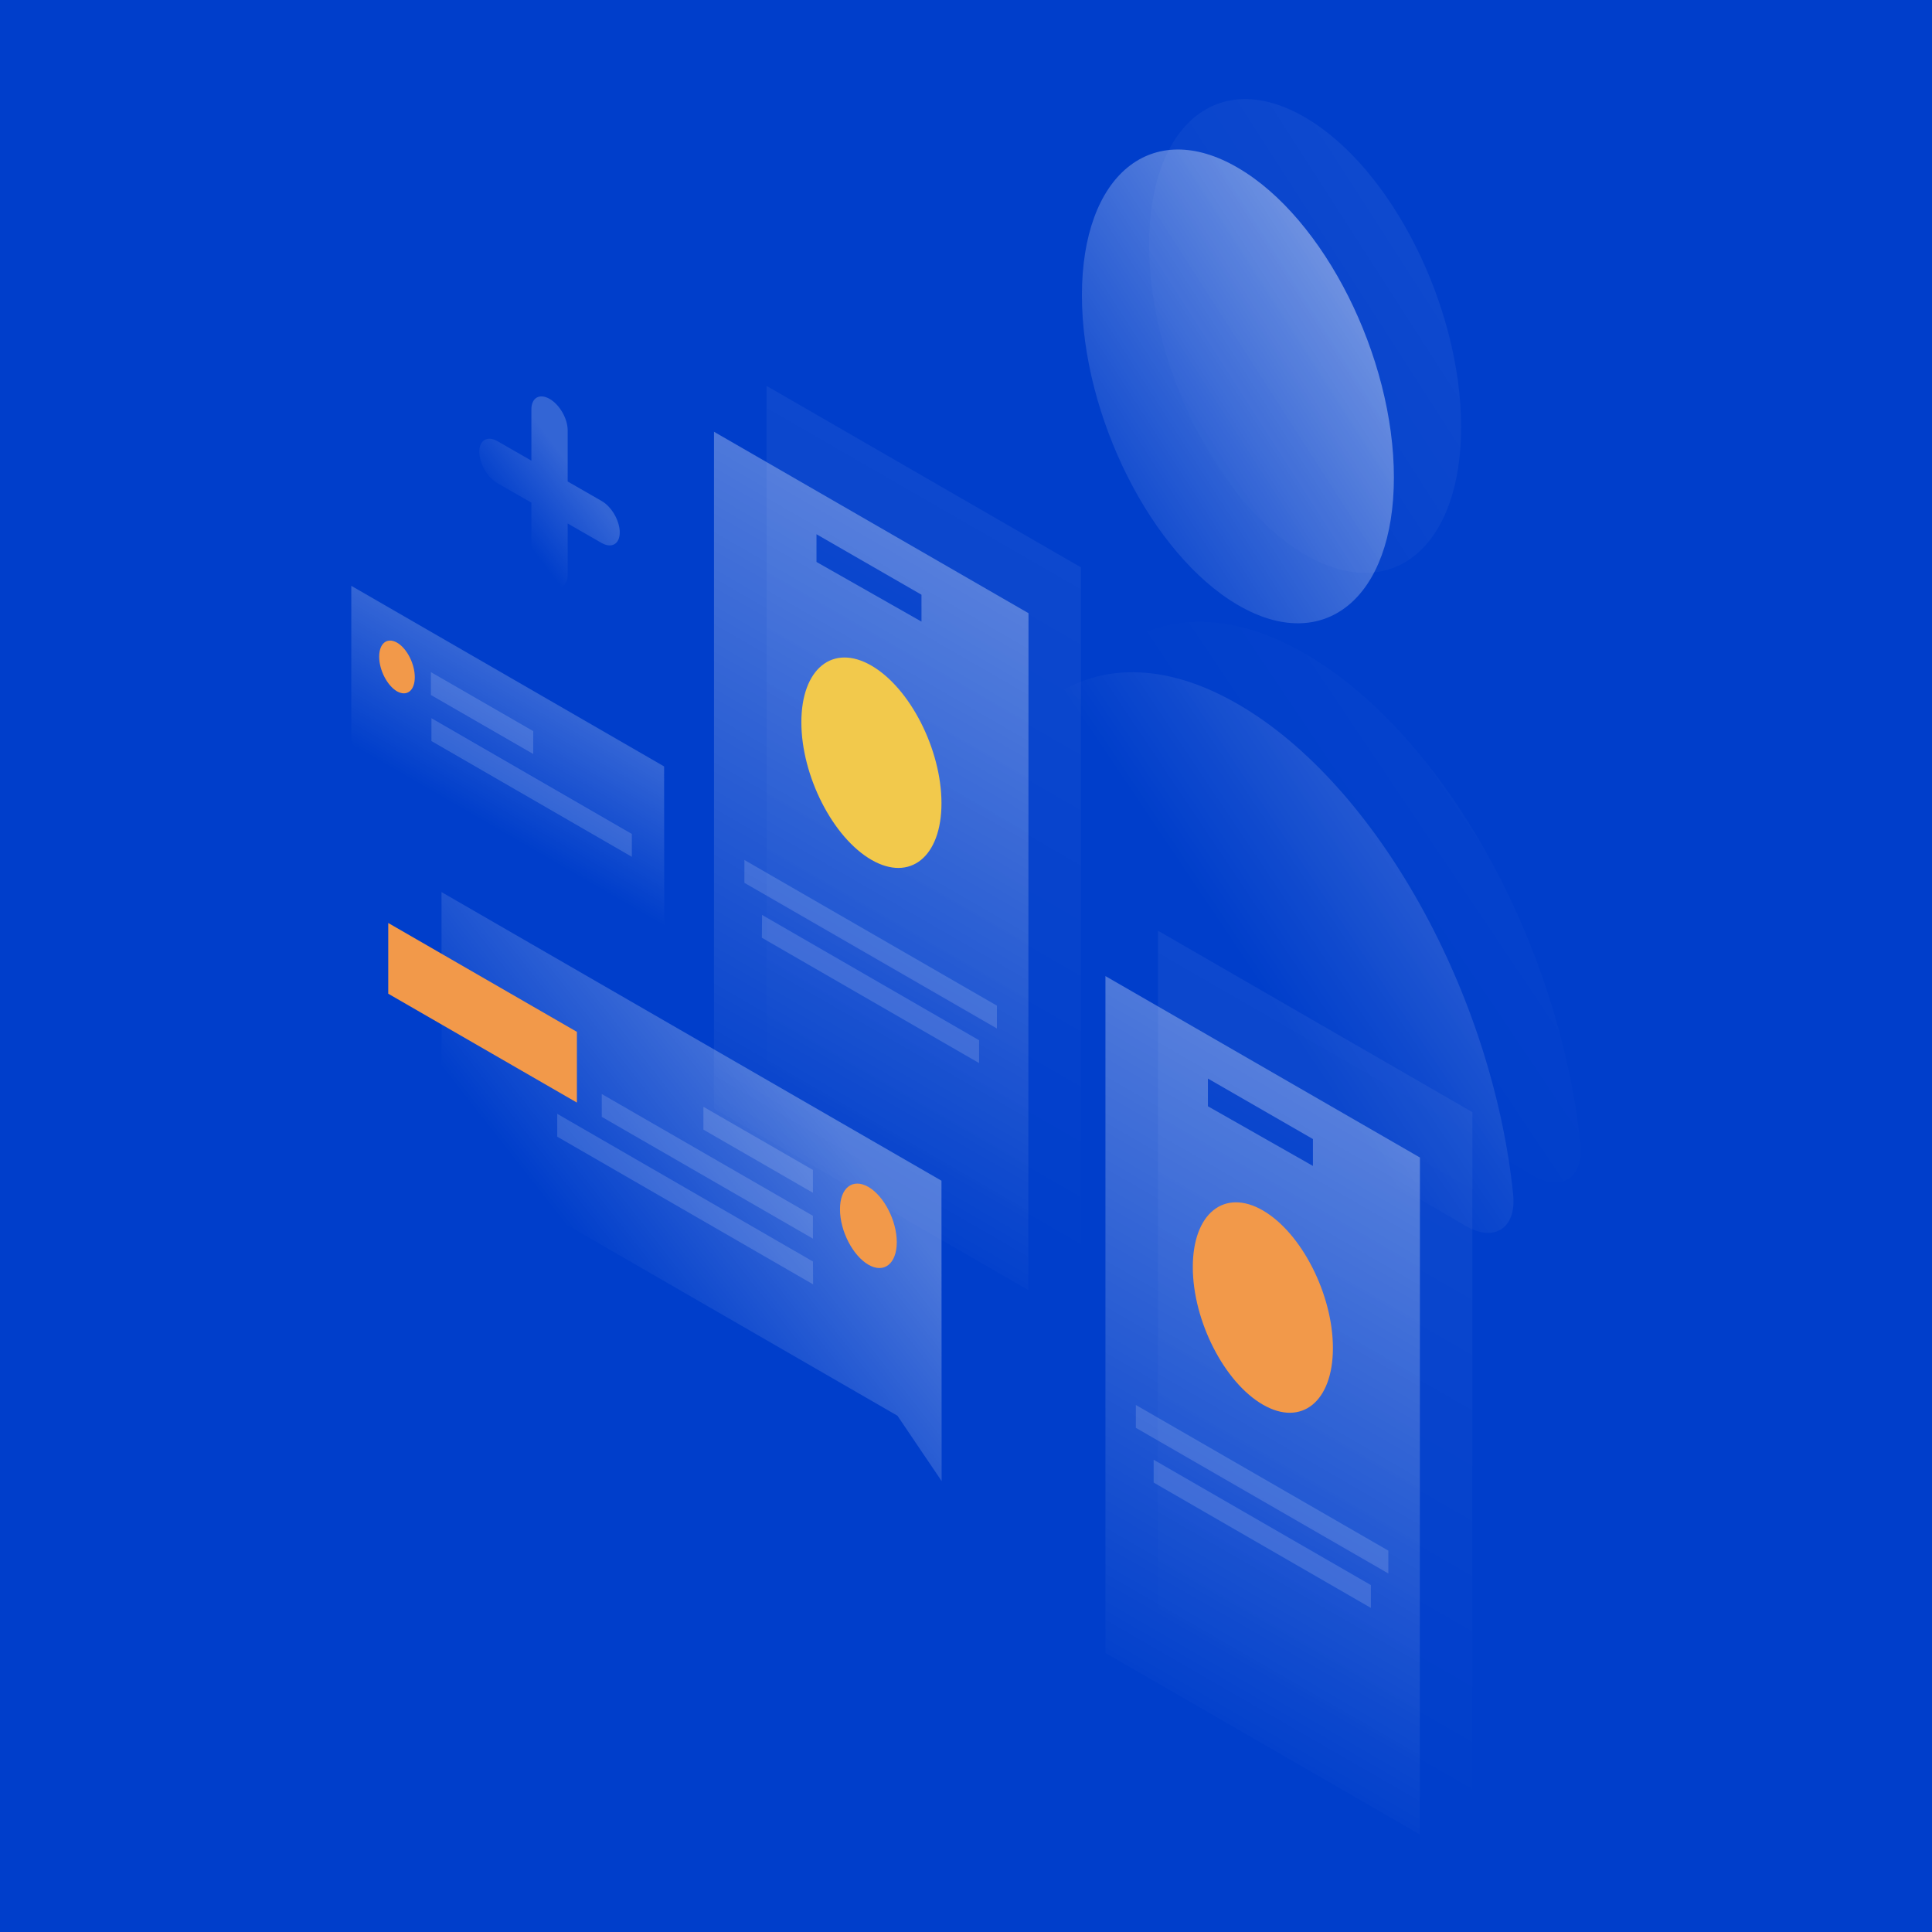 <svg xmlns="http://www.w3.org/2000/svg" width="1150" height="1150" viewBox="0 0 1150 1150"><defs><linearGradient id="a" x1="150.156%" x2="51.567%" y1="-17.801%" y2="55.633%"><stop offset="0%" stop-color="#FFF"/><stop offset="100%" stop-color="#FFF" stop-opacity="0"/></linearGradient><linearGradient id="b" x1="89.852%" x2="11.42%" y1="5.85%" y2="92.74%"><stop offset="0%" stop-color="#FFF"/><stop offset="100%" stop-color="#FFF" stop-opacity="0"/></linearGradient><linearGradient id="c" x1="150.156%" x2="51.567%" y1="-17.801%" y2="55.633%"><stop offset="0%" stop-color="#FFF"/><stop offset="100%" stop-color="#FFF" stop-opacity="0"/></linearGradient><linearGradient id="d" x1="89.852%" x2="11.42%" y1="5.85%" y2="92.74%"><stop offset="0%" stop-color="#FFF"/><stop offset="100%" stop-color="#FFF" stop-opacity="0"/></linearGradient><linearGradient id="e" x1="59.351%" x2="40.643%" y1="32.216%" y2="67.795%"><stop offset="0%" stop-color="#FFF"/><stop offset="100%" stop-color="#FFF" stop-opacity="0"/></linearGradient><linearGradient id="f" x1="57.786%" x2="41.176%" y1="13.165%" y2="91.743%"><stop offset="0%" stop-color="#FFF"/><stop offset="100%" stop-color="#FFF" stop-opacity="0"/></linearGradient><linearGradient id="g" x1="57.788%" x2="41.17%" y1="13.157%" y2="91.735%"><stop offset="0%" stop-color="#FFF"/><stop offset="100%" stop-color="#FFF" stop-opacity="0"/></linearGradient><linearGradient id="h" x1="57.787%" x2="41.177%" y1="13.163%" y2="91.741%"><stop offset="0%" stop-color="#FFF"/><stop offset="100%" stop-color="#FFF" stop-opacity="0"/></linearGradient><linearGradient id="i" x1="70.303%" x2="33.091%" y1="31.278%" y2="65.592%"><stop offset="0%" stop-color="#FFF"/><stop offset="100%" stop-color="#FFF" stop-opacity="0"/></linearGradient><linearGradient id="j" x1="63.467%" x2="29.721%" y1="35.521%" y2="71.802%"><stop offset="0%" stop-color="#FFF"/><stop offset="100%" stop-color="#FFF" stop-opacity="0"/></linearGradient></defs><g fill="none" fill-rule="evenodd"><rect width="1150" height="1150" fill="#003ECB"/><g transform="translate(209 58)"><path fill="url(#a)" fill-rule="nonzero" d="M528.5,361.5 C445.8,313.2 377.4,358.4 365.3,462.5 C363.2,480.6 376.9,504.4 393.5,514.1 L663.4,671.7 C680,681.4 693.7,673.6 691.7,653.1 C679.6,534.8 611.2,409.7 528.5,361.5 Z" opacity=".5"/><path fill="url(#b)" fill-rule="nonzero" d="M620.7,226.2 C620.7,298.1 579.1,332.1 527.8,302.1 C476.6,272.2 435,189.7 435,117.8 C435,45.9 476.6,11.9 527.9,41.9 C579.2,71.8 620.7,154.4 620.7,226.2 Z" opacity=".5"/><path fill="url(#c)" fill-rule="nonzero" d="M568.5,331.5 C485.8,283.2 417.4,328.4 405.3,432.5 C403.2,450.6 416.9,474.4 433.5,484.1 L703.4,641.7 C720,651.4 733.7,643.6 731.7,623.1 C719.6,504.8 651.2,379.7 568.5,331.5 Z" opacity=".07"/><path fill="url(#d)" fill-rule="nonzero" d="M660.7,196.2 C660.7,268.1 619.1,302.1 567.8,272.1 C516.6,242.2 475,159.7 475,87.8 C475,15.9 516.6,-18.1 567.9,11.9 C619.2,41.8 660.7,124.4 660.7,196.2 Z" opacity=".07"/><polygon fill="url(#e)" fill-rule="nonzero" points="186.3 398.2 .1 290.7 .1 387.7 186.4 495.2" opacity=".2"/><path fill="#F2994A" d="M37.9,345.1 C37.9,353.1 33.2,356.8 27.3,353.5 C21.5,350.1 16.7,340.9 16.7,332.9 C16.7,324.9 21.4,321.2 27.3,324.5 C33.2,327.9 37.9,337.1 37.9,345.1 Z"/><polygon fill="#FFF" fill-rule="nonzero" points="47.5 342.1 108.4 377.2 108.4 390.8 47.5 355.7" opacity=".15"/><polygon fill="#FFF" fill-rule="nonzero" points="47.8 369.5 167.1 438.4 167.1 452 47.8 383.1" opacity=".15"/><polygon fill="url(#f)" fill-rule="nonzero" points="480.3 496 667.4 604 667.4 1006.9 480.3 899" opacity=".05"/><path fill="url(#g)" fill-rule="nonzero" d="M636.2,631 L449,523 L449,925.9 L636.1,1033.9 L636.2,631 Z M510,584 L572.5,620 L572.5,636 L510,600.5 L510,584 Z" opacity=".3"/><polygon fill="#FFF" fill-rule="nonzero" points="467.1 778.3 617.4 865 617.4 878.6 467.1 791.9" opacity=".15"/><polygon fill="#FFF" fill-rule="nonzero" points="477.7 810.9 607 885.5 607 899.1 477.7 824.5" opacity=".15"/><path fill="#F2994A" d="M584.4,744.4 C584.4,712.5 565.7,675.8 542.7,662.5 C519.7,649.2 501,664.3 501,696.2 C501,728.1 519.7,764.8 542.7,778.1 C565.7,791.4 584.4,776.3 584.4,744.4 Z"/><polygon fill="url(#h)" fill-rule="nonzero" points="247.3 171.7 434.4 279.7 434.4 682.6 247.3 574.6" opacity=".05"/><path fill="url(#g)" fill-rule="nonzero" d="M403.2,307 L216,199 L216,601.9 L403.1,709.9 L403.2,307 Z M277,260 L339.5,296 L339.5,312 L277,276.5 L277,260 Z" opacity=".3"/><polygon fill="#FFF" fill-rule="nonzero" points="234.1 453.9 384.4 540.6 384.4 554.2 234.1 467.5" opacity=".15"/><polygon fill="#FFF" fill-rule="nonzero" points="244.6 486.6 373.8 561.2 373.8 574.8 244.5 500.2" opacity=".15"/><path fill="#F2C94C" d="M351.4,420.1 C351.4,388.2 332.7,351.5 309.7,338.2 C286.7,324.9 268,340 268,371.9 C268,403.8 286.7,440.5 309.7,453.8 C332.7,467.1 351.4,452 351.4,420.1 Z"/><polygon fill="url(#i)" fill-rule="nonzero" points="351.4 644.8 53.8 473 53.9 628.1 325.2 784.7 351.5 823.6" opacity=".3"/><polygon fill="#F2994A" points="22.1 533.5 22.1 491.4 134.4 556.2 134.4 598.3"/><polygon fill="#FFF" fill-rule="nonzero" points="274.9 638.4 209.7 600.8 209.7 614.4 274.9 652" opacity=".15"/><polygon fill="#FFF" fill-rule="nonzero" points="274.9 665.7 149.2 593.2 149.2 606.8 274.9 679.3" opacity=".15"/><polygon fill="#FFF" fill-rule="nonzero" points="274.9 692.9 122.7 605 122.7 618.6 275 706.5" opacity=".15"/><path fill="#F2994A" d="M291,661.9 C291,674.7 298.6,689.4 307.9,694.8 C317.2,700.2 324.8,694.2 324.8,681.4 C324.8,668.6 317.2,653.9 307.9,648.5 C298.5,643.1 290.9,649.1 291,661.9 Z"/><path fill="url(#j)" fill-rule="nonzero" d="M118.1,179.4 C124.1,182.8 128.9,191.2 128.9,198.1 L128.9,228.6 L149.1,240.2 C155.1,243.6 159.9,252 159.9,258.9 C159.9,265.8 155.1,268.6 149.1,265.2 L128.9,253.6 L128.9,284.1 C128.9,291 124.1,293.8 118.1,290.4 C112.1,287 107.3,278.6 107.3,271.7 L107.3,241.2 L87.1,229.6 C81.1,226.2 76.3,217.8 76.3,210.9 C76.3,204 81.1,201.2 87.1,204.6 L107.3,216.2 L107.3,185.7 C107.3,178.8 112.1,176 118.1,179.4 Z" opacity=".2"/></g></g></svg>